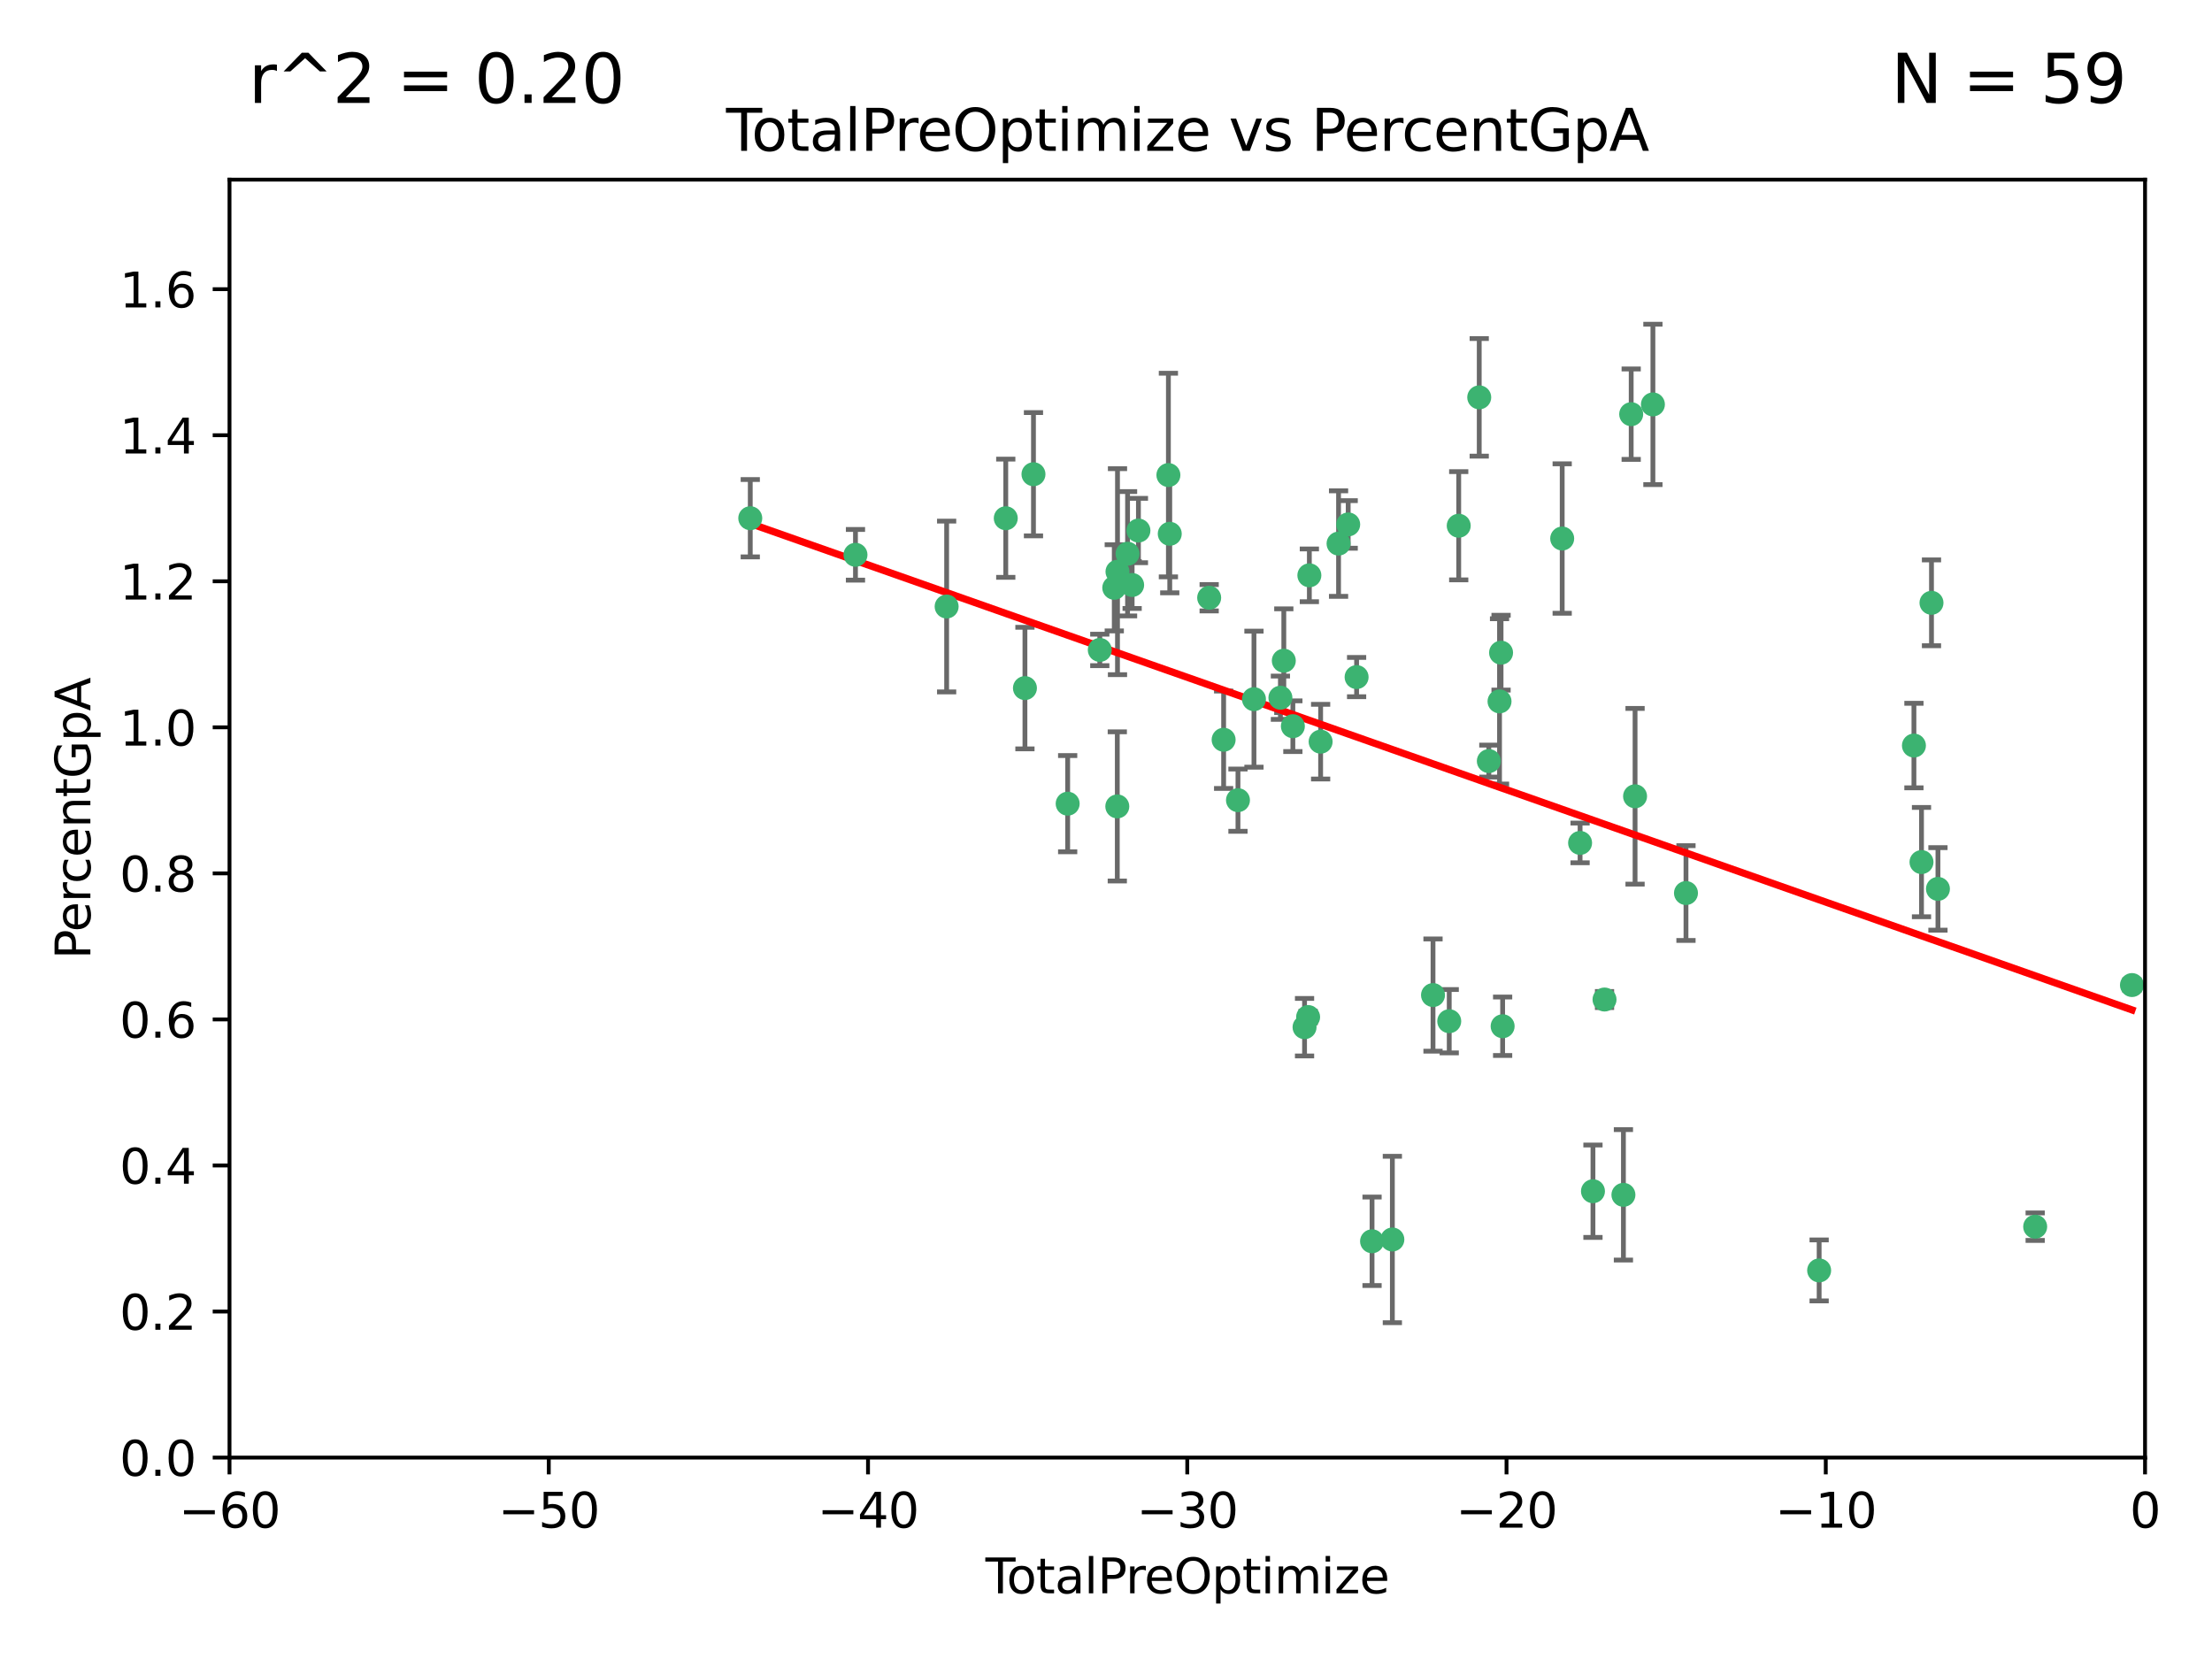 <?xml version="1.0" encoding="utf-8" standalone="no"?>
<!DOCTYPE svg PUBLIC "-//W3C//DTD SVG 1.1//EN"
  "http://www.w3.org/Graphics/SVG/1.1/DTD/svg11.dtd">
<svg xmlns:xlink="http://www.w3.org/1999/xlink" width="460.8pt" height="345.6pt" viewBox="0 0 460.8 345.6" xmlns="http://www.w3.org/2000/svg" version="1.1">
 <defs>
  <style type="text/css">*{stroke-linejoin: round; stroke-linecap: butt}</style>
 </defs>
 <g id="figure_1">
  <g id="patch_1">
   <path d="M 0 345.6 
L 460.8 345.6 
L 460.8 0 
L 0 0 
z
" style="fill: #ffffff"/>
  </g>
  <g id="axes_1">
   <g id="patch_2">
    <path d="M 47.81 303.64 
L 446.85 303.64 
L 446.85 37.422 
L 47.81 37.422 
z
" style="fill: #ffffff"/>
   </g>
   <g id="PathCollection_1">
    <defs>
     <path id="m9e0f032cf4" d="M 0 1.118 
C 0.297 1.118 0.581 1 0.791 0.791 
C 1 0.581 1.118 0.297 1.118 0 
C 1.118 -0.297 1 -0.581 0.791 -0.791 
C 0.581 -1 0.297 -1.118 0 -1.118 
C -0.297 -1.118 -0.581 -1 -0.791 -0.791 
C -1 -0.581 -1.118 -0.297 -1.118 0 
C -1.118 0.297 -1 0.581 -0.791 0.791 
C -0.581 1 -0.297 1.118 0 1.118 
z
" style="stroke: #3cb371"/>
    </defs>
    <g clip-path="url(#p457cca331c)">
     <use xlink:href="#m9e0f032cf4" x="156.294" y="107.951" style="fill: #3cb371; stroke: #3cb371"/>
     <use xlink:href="#m9e0f032cf4" x="178.212" y="115.575" style="fill: #3cb371; stroke: #3cb371"/>
     <use xlink:href="#m9e0f032cf4" x="197.202" y="126.349" style="fill: #3cb371; stroke: #3cb371"/>
     <use xlink:href="#m9e0f032cf4" x="209.52" y="107.957" style="fill: #3cb371; stroke: #3cb371"/>
     <use xlink:href="#m9e0f032cf4" x="213.513" y="143.342" style="fill: #3cb371; stroke: #3cb371"/>
     <use xlink:href="#m9e0f032cf4" x="215.291" y="98.789" style="fill: #3cb371; stroke: #3cb371"/>
     <use xlink:href="#m9e0f032cf4" x="222.415" y="167.422" style="fill: #3cb371; stroke: #3cb371"/>
     <use xlink:href="#m9e0f032cf4" x="229.106" y="135.393" style="fill: #3cb371; stroke: #3cb371"/>
     <use xlink:href="#m9e0f032cf4" x="232.122" y="122.451" style="fill: #3cb371; stroke: #3cb371"/>
     <use xlink:href="#m9e0f032cf4" x="232.754" y="167.989" style="fill: #3cb371; stroke: #3cb371"/>
     <use xlink:href="#m9e0f032cf4" x="232.794" y="119.09" style="fill: #3cb371; stroke: #3cb371"/>
     <use xlink:href="#m9e0f032cf4" x="234.891" y="115.354" style="fill: #3cb371; stroke: #3cb371"/>
     <use xlink:href="#m9e0f032cf4" x="235.845" y="121.866" style="fill: #3cb371; stroke: #3cb371"/>
     <use xlink:href="#m9e0f032cf4" x="237.156" y="110.522" style="fill: #3cb371; stroke: #3cb371"/>
     <use xlink:href="#m9e0f032cf4" x="243.399" y="98.963" style="fill: #3cb371; stroke: #3cb371"/>
     <use xlink:href="#m9e0f032cf4" x="243.682" y="111.2" style="fill: #3cb371; stroke: #3cb371"/>
     <use xlink:href="#m9e0f032cf4" x="251.892" y="124.52" style="fill: #3cb371; stroke: #3cb371"/>
     <use xlink:href="#m9e0f032cf4" x="254.904" y="154.103" style="fill: #3cb371; stroke: #3cb371"/>
     <use xlink:href="#m9e0f032cf4" x="257.892" y="166.69" style="fill: #3cb371; stroke: #3cb371"/>
     <use xlink:href="#m9e0f032cf4" x="261.223" y="145.65" style="fill: #3cb371; stroke: #3cb371"/>
     <use xlink:href="#m9e0f032cf4" x="266.733" y="145.347" style="fill: #3cb371; stroke: #3cb371"/>
     <use xlink:href="#m9e0f032cf4" x="267.441" y="137.636" style="fill: #3cb371; stroke: #3cb371"/>
     <use xlink:href="#m9e0f032cf4" x="269.328" y="151.28" style="fill: #3cb371; stroke: #3cb371"/>
     <use xlink:href="#m9e0f032cf4" x="271.762" y="213.983" style="fill: #3cb371; stroke: #3cb371"/>
     <use xlink:href="#m9e0f032cf4" x="272.504" y="211.868" style="fill: #3cb371; stroke: #3cb371"/>
     <use xlink:href="#m9e0f032cf4" x="272.764" y="119.85" style="fill: #3cb371; stroke: #3cb371"/>
     <use xlink:href="#m9e0f032cf4" x="275.111" y="154.504" style="fill: #3cb371; stroke: #3cb371"/>
     <use xlink:href="#m9e0f032cf4" x="278.846" y="113.24" style="fill: #3cb371; stroke: #3cb371"/>
     <use xlink:href="#m9e0f032cf4" x="280.853" y="109.247" style="fill: #3cb371; stroke: #3cb371"/>
     <use xlink:href="#m9e0f032cf4" x="282.605" y="141.05" style="fill: #3cb371; stroke: #3cb371"/>
     <use xlink:href="#m9e0f032cf4" x="285.823" y="258.58" style="fill: #3cb371; stroke: #3cb371"/>
     <use xlink:href="#m9e0f032cf4" x="290.054" y="258.208" style="fill: #3cb371; stroke: #3cb371"/>
     <use xlink:href="#m9e0f032cf4" x="298.522" y="207.289" style="fill: #3cb371; stroke: #3cb371"/>
     <use xlink:href="#m9e0f032cf4" x="301.902" y="212.736" style="fill: #3cb371; stroke: #3cb371"/>
     <use xlink:href="#m9e0f032cf4" x="303.879" y="109.521" style="fill: #3cb371; stroke: #3cb371"/>
     <use xlink:href="#m9e0f032cf4" x="308.151" y="82.775" style="fill: #3cb371; stroke: #3cb371"/>
     <use xlink:href="#m9e0f032cf4" x="310.151" y="158.548" style="fill: #3cb371; stroke: #3cb371"/>
     <use xlink:href="#m9e0f032cf4" x="312.379" y="146.112" style="fill: #3cb371; stroke: #3cb371"/>
     <use xlink:href="#m9e0f032cf4" x="312.699" y="135.965" style="fill: #3cb371; stroke: #3cb371"/>
     <use xlink:href="#m9e0f032cf4" x="313.025" y="213.785" style="fill: #3cb371; stroke: #3cb371"/>
     <use xlink:href="#m9e0f032cf4" x="325.433" y="112.186" style="fill: #3cb371; stroke: #3cb371"/>
     <use xlink:href="#m9e0f032cf4" x="329.161" y="175.595" style="fill: #3cb371; stroke: #3cb371"/>
     <use xlink:href="#m9e0f032cf4" x="331.843" y="248.154" style="fill: #3cb371; stroke: #3cb371"/>
     <use xlink:href="#m9e0f032cf4" x="334.252" y="208.219" style="fill: #3cb371; stroke: #3cb371"/>
     <use xlink:href="#m9e0f032cf4" x="338.189" y="248.906" style="fill: #3cb371; stroke: #3cb371"/>
     <use xlink:href="#m9e0f032cf4" x="339.806" y="86.28" style="fill: #3cb371; stroke: #3cb371"/>
     <use xlink:href="#m9e0f032cf4" x="340.614" y="165.878" style="fill: #3cb371; stroke: #3cb371"/>
     <use xlink:href="#m9e0f032cf4" x="344.331" y="84.247" style="fill: #3cb371; stroke: #3cb371"/>
     <use xlink:href="#m9e0f032cf4" x="351.22" y="186.039" style="fill: #3cb371; stroke: #3cb371"/>
     <use xlink:href="#m9e0f032cf4" x="378.961" y="264.651" style="fill: #3cb371; stroke: #3cb371"/>
     <use xlink:href="#m9e0f032cf4" x="398.706" y="155.313" style="fill: #3cb371; stroke: #3cb371"/>
     <use xlink:href="#m9e0f032cf4" x="400.283" y="179.587" style="fill: #3cb371; stroke: #3cb371"/>
     <use xlink:href="#m9e0f032cf4" x="402.364" y="125.576" style="fill: #3cb371; stroke: #3cb371"/>
     <use xlink:href="#m9e0f032cf4" x="403.71" y="185.174" style="fill: #3cb371; stroke: #3cb371"/>
     <use xlink:href="#m9e0f032cf4" x="423.965" y="255.54" style="fill: #3cb371; stroke: #3cb371"/>
     <use xlink:href="#m9e0f032cf4" x="444.125" y="205.206" style="fill: #3cb371; stroke: #3cb371"/>
    </g>
   </g>
   <g id="matplotlib.axis_1">
    <g id="xtick_1">
     <g id="line2d_1">
      <defs>
       <path id="m57bea8e6d6" d="M 0 0 
L 0 3.5 
" style="stroke: #000000; stroke-width: 0.8"/>
      </defs>
      <g>
       <use xlink:href="#m57bea8e6d6" x="47.81" y="303.64" style="stroke: #000000; stroke-width: 0.8"/>
      </g>
     </g>
     <g id="text_1">
      <!-- −60 -->
      <g transform="translate(37.258 318.238)scale(0.1 -0.1)">
       <defs>
        <path id="DejaVuSans-2212" d="M 678 2272 
L 4684 2272 
L 4684 1741 
L 678 1741 
L 678 2272 
z
" transform="scale(0.016)"/>
        <path id="DejaVuSans-36" d="M 2113 2584 
Q 1688 2584 1439 2293 
Q 1191 2003 1191 1497 
Q 1191 994 1439 701 
Q 1688 409 2113 409 
Q 2538 409 2786 701 
Q 3034 994 3034 1497 
Q 3034 2003 2786 2293 
Q 2538 2584 2113 2584 
z
M 3366 4563 
L 3366 3988 
Q 3128 4100 2886 4159 
Q 2644 4219 2406 4219 
Q 1781 4219 1451 3797 
Q 1122 3375 1075 2522 
Q 1259 2794 1537 2939 
Q 1816 3084 2150 3084 
Q 2853 3084 3261 2657 
Q 3669 2231 3669 1497 
Q 3669 778 3244 343 
Q 2819 -91 2113 -91 
Q 1303 -91 875 529 
Q 447 1150 447 2328 
Q 447 3434 972 4092 
Q 1497 4750 2381 4750 
Q 2619 4750 2861 4703 
Q 3103 4656 3366 4563 
z
" transform="scale(0.016)"/>
        <path id="DejaVuSans-30" d="M 2034 4250 
Q 1547 4250 1301 3770 
Q 1056 3291 1056 2328 
Q 1056 1369 1301 889 
Q 1547 409 2034 409 
Q 2525 409 2770 889 
Q 3016 1369 3016 2328 
Q 3016 3291 2770 3770 
Q 2525 4250 2034 4250 
z
M 2034 4750 
Q 2819 4750 3233 4129 
Q 3647 3509 3647 2328 
Q 3647 1150 3233 529 
Q 2819 -91 2034 -91 
Q 1250 -91 836 529 
Q 422 1150 422 2328 
Q 422 3509 836 4129 
Q 1250 4750 2034 4750 
z
" transform="scale(0.016)"/>
       </defs>
       <use xlink:href="#DejaVuSans-2212"/>
       <use xlink:href="#DejaVuSans-36" x="83.789"/>
       <use xlink:href="#DejaVuSans-30" x="147.412"/>
      </g>
     </g>
    </g>
    <g id="xtick_2">
     <g id="line2d_2">
      <g>
       <use xlink:href="#m57bea8e6d6" x="114.317" y="303.64" style="stroke: #000000; stroke-width: 0.8"/>
      </g>
     </g>
     <g id="text_2">
      <!-- −50 -->
      <g transform="translate(103.764 318.238)scale(0.1 -0.1)">
       <defs>
        <path id="DejaVuSans-35" d="M 691 4666 
L 3169 4666 
L 3169 4134 
L 1269 4134 
L 1269 2991 
Q 1406 3038 1543 3061 
Q 1681 3084 1819 3084 
Q 2600 3084 3056 2656 
Q 3513 2228 3513 1497 
Q 3513 744 3044 326 
Q 2575 -91 1722 -91 
Q 1428 -91 1123 -41 
Q 819 9 494 109 
L 494 744 
Q 775 591 1075 516 
Q 1375 441 1709 441 
Q 2250 441 2565 725 
Q 2881 1009 2881 1497 
Q 2881 1984 2565 2268 
Q 2250 2553 1709 2553 
Q 1456 2553 1204 2497 
Q 953 2441 691 2322 
L 691 4666 
z
" transform="scale(0.016)"/>
       </defs>
       <use xlink:href="#DejaVuSans-2212"/>
       <use xlink:href="#DejaVuSans-35" x="83.789"/>
       <use xlink:href="#DejaVuSans-30" x="147.412"/>
      </g>
     </g>
    </g>
    <g id="xtick_3">
     <g id="line2d_3">
      <g>
       <use xlink:href="#m57bea8e6d6" x="180.823" y="303.64" style="stroke: #000000; stroke-width: 0.8"/>
      </g>
     </g>
     <g id="text_3">
      <!-- −40 -->
      <g transform="translate(170.271 318.238)scale(0.1 -0.1)">
       <defs>
        <path id="DejaVuSans-34" d="M 2419 4116 
L 825 1625 
L 2419 1625 
L 2419 4116 
z
M 2253 4666 
L 3047 4666 
L 3047 1625 
L 3713 1625 
L 3713 1100 
L 3047 1100 
L 3047 0 
L 2419 0 
L 2419 1100 
L 313 1100 
L 313 1709 
L 2253 4666 
z
" transform="scale(0.016)"/>
       </defs>
       <use xlink:href="#DejaVuSans-2212"/>
       <use xlink:href="#DejaVuSans-34" x="83.789"/>
       <use xlink:href="#DejaVuSans-30" x="147.412"/>
      </g>
     </g>
    </g>
    <g id="xtick_4">
     <g id="line2d_4">
      <g>
       <use xlink:href="#m57bea8e6d6" x="247.33" y="303.64" style="stroke: #000000; stroke-width: 0.8"/>
      </g>
     </g>
     <g id="text_4">
      <!-- −30 -->
      <g transform="translate(236.778 318.238)scale(0.1 -0.1)">
       <defs>
        <path id="DejaVuSans-33" d="M 2597 2516 
Q 3050 2419 3304 2112 
Q 3559 1806 3559 1356 
Q 3559 666 3084 287 
Q 2609 -91 1734 -91 
Q 1441 -91 1130 -33 
Q 819 25 488 141 
L 488 750 
Q 750 597 1062 519 
Q 1375 441 1716 441 
Q 2309 441 2620 675 
Q 2931 909 2931 1356 
Q 2931 1769 2642 2001 
Q 2353 2234 1838 2234 
L 1294 2234 
L 1294 2753 
L 1863 2753 
Q 2328 2753 2575 2939 
Q 2822 3125 2822 3475 
Q 2822 3834 2567 4026 
Q 2313 4219 1838 4219 
Q 1578 4219 1281 4162 
Q 984 4106 628 3988 
L 628 4550 
Q 988 4650 1302 4700 
Q 1616 4750 1894 4750 
Q 2613 4750 3031 4423 
Q 3450 4097 3450 3541 
Q 3450 3153 3228 2886 
Q 3006 2619 2597 2516 
z
" transform="scale(0.016)"/>
       </defs>
       <use xlink:href="#DejaVuSans-2212"/>
       <use xlink:href="#DejaVuSans-33" x="83.789"/>
       <use xlink:href="#DejaVuSans-30" x="147.412"/>
      </g>
     </g>
    </g>
    <g id="xtick_5">
     <g id="line2d_5">
      <g>
       <use xlink:href="#m57bea8e6d6" x="313.837" y="303.64" style="stroke: #000000; stroke-width: 0.8"/>
      </g>
     </g>
     <g id="text_5">
      <!-- −20 -->
      <g transform="translate(303.284 318.238)scale(0.1 -0.1)">
       <defs>
        <path id="DejaVuSans-32" d="M 1228 531 
L 3431 531 
L 3431 0 
L 469 0 
L 469 531 
Q 828 903 1448 1529 
Q 2069 2156 2228 2338 
Q 2531 2678 2651 2914 
Q 2772 3150 2772 3378 
Q 2772 3750 2511 3984 
Q 2250 4219 1831 4219 
Q 1534 4219 1204 4116 
Q 875 4013 500 3803 
L 500 4441 
Q 881 4594 1212 4672 
Q 1544 4750 1819 4750 
Q 2544 4750 2975 4387 
Q 3406 4025 3406 3419 
Q 3406 3131 3298 2873 
Q 3191 2616 2906 2266 
Q 2828 2175 2409 1742 
Q 1991 1309 1228 531 
z
" transform="scale(0.016)"/>
       </defs>
       <use xlink:href="#DejaVuSans-2212"/>
       <use xlink:href="#DejaVuSans-32" x="83.789"/>
       <use xlink:href="#DejaVuSans-30" x="147.412"/>
      </g>
     </g>
    </g>
    <g id="xtick_6">
     <g id="line2d_6">
      <g>
       <use xlink:href="#m57bea8e6d6" x="380.343" y="303.64" style="stroke: #000000; stroke-width: 0.8"/>
      </g>
     </g>
     <g id="text_6">
      <!-- −10 -->
      <g transform="translate(369.791 318.238)scale(0.1 -0.1)">
       <defs>
        <path id="DejaVuSans-31" d="M 794 531 
L 1825 531 
L 1825 4091 
L 703 3866 
L 703 4441 
L 1819 4666 
L 2450 4666 
L 2450 531 
L 3481 531 
L 3481 0 
L 794 0 
L 794 531 
z
" transform="scale(0.016)"/>
       </defs>
       <use xlink:href="#DejaVuSans-2212"/>
       <use xlink:href="#DejaVuSans-31" x="83.789"/>
       <use xlink:href="#DejaVuSans-30" x="147.412"/>
      </g>
     </g>
    </g>
    <g id="xtick_7">
     <g id="line2d_7">
      <g>
       <use xlink:href="#m57bea8e6d6" x="446.85" y="303.64" style="stroke: #000000; stroke-width: 0.8"/>
      </g>
     </g>
     <g id="text_7">
      <!-- 0 -->
      <g transform="translate(443.669 318.238)scale(0.1 -0.1)">
       <use xlink:href="#DejaVuSans-30"/>
      </g>
     </g>
    </g>
    <g id="text_8">
     <!-- TotalPreOptimize -->
     <g transform="translate(205.287 331.917)scale(0.1 -0.1)">
      <defs>
       <path id="DejaVuSans-54" d="M -19 4666 
L 3928 4666 
L 3928 4134 
L 2272 4134 
L 2272 0 
L 1638 0 
L 1638 4134 
L -19 4134 
L -19 4666 
z
" transform="scale(0.016)"/>
       <path id="DejaVuSans-6f" d="M 1959 3097 
Q 1497 3097 1228 2736 
Q 959 2375 959 1747 
Q 959 1119 1226 758 
Q 1494 397 1959 397 
Q 2419 397 2687 759 
Q 2956 1122 2956 1747 
Q 2956 2369 2687 2733 
Q 2419 3097 1959 3097 
z
M 1959 3584 
Q 2709 3584 3137 3096 
Q 3566 2609 3566 1747 
Q 3566 888 3137 398 
Q 2709 -91 1959 -91 
Q 1206 -91 779 398 
Q 353 888 353 1747 
Q 353 2609 779 3096 
Q 1206 3584 1959 3584 
z
" transform="scale(0.016)"/>
       <path id="DejaVuSans-74" d="M 1172 4494 
L 1172 3500 
L 2356 3500 
L 2356 3053 
L 1172 3053 
L 1172 1153 
Q 1172 725 1289 603 
Q 1406 481 1766 481 
L 2356 481 
L 2356 0 
L 1766 0 
Q 1100 0 847 248 
Q 594 497 594 1153 
L 594 3053 
L 172 3053 
L 172 3500 
L 594 3500 
L 594 4494 
L 1172 4494 
z
" transform="scale(0.016)"/>
       <path id="DejaVuSans-61" d="M 2194 1759 
Q 1497 1759 1228 1600 
Q 959 1441 959 1056 
Q 959 750 1161 570 
Q 1363 391 1709 391 
Q 2188 391 2477 730 
Q 2766 1069 2766 1631 
L 2766 1759 
L 2194 1759 
z
M 3341 1997 
L 3341 0 
L 2766 0 
L 2766 531 
Q 2569 213 2275 61 
Q 1981 -91 1556 -91 
Q 1019 -91 701 211 
Q 384 513 384 1019 
Q 384 1609 779 1909 
Q 1175 2209 1959 2209 
L 2766 2209 
L 2766 2266 
Q 2766 2663 2505 2880 
Q 2244 3097 1772 3097 
Q 1472 3097 1187 3025 
Q 903 2953 641 2809 
L 641 3341 
Q 956 3463 1253 3523 
Q 1550 3584 1831 3584 
Q 2591 3584 2966 3190 
Q 3341 2797 3341 1997 
z
" transform="scale(0.016)"/>
       <path id="DejaVuSans-6c" d="M 603 4863 
L 1178 4863 
L 1178 0 
L 603 0 
L 603 4863 
z
" transform="scale(0.016)"/>
       <path id="DejaVuSans-50" d="M 1259 4147 
L 1259 2394 
L 2053 2394 
Q 2494 2394 2734 2622 
Q 2975 2850 2975 3272 
Q 2975 3691 2734 3919 
Q 2494 4147 2053 4147 
L 1259 4147 
z
M 628 4666 
L 2053 4666 
Q 2838 4666 3239 4311 
Q 3641 3956 3641 3272 
Q 3641 2581 3239 2228 
Q 2838 1875 2053 1875 
L 1259 1875 
L 1259 0 
L 628 0 
L 628 4666 
z
" transform="scale(0.016)"/>
       <path id="DejaVuSans-72" d="M 2631 2963 
Q 2534 3019 2420 3045 
Q 2306 3072 2169 3072 
Q 1681 3072 1420 2755 
Q 1159 2438 1159 1844 
L 1159 0 
L 581 0 
L 581 3500 
L 1159 3500 
L 1159 2956 
Q 1341 3275 1631 3429 
Q 1922 3584 2338 3584 
Q 2397 3584 2469 3576 
Q 2541 3569 2628 3553 
L 2631 2963 
z
" transform="scale(0.016)"/>
       <path id="DejaVuSans-65" d="M 3597 1894 
L 3597 1613 
L 953 1613 
Q 991 1019 1311 708 
Q 1631 397 2203 397 
Q 2534 397 2845 478 
Q 3156 559 3463 722 
L 3463 178 
Q 3153 47 2828 -22 
Q 2503 -91 2169 -91 
Q 1331 -91 842 396 
Q 353 884 353 1716 
Q 353 2575 817 3079 
Q 1281 3584 2069 3584 
Q 2775 3584 3186 3129 
Q 3597 2675 3597 1894 
z
M 3022 2063 
Q 3016 2534 2758 2815 
Q 2500 3097 2075 3097 
Q 1594 3097 1305 2825 
Q 1016 2553 972 2059 
L 3022 2063 
z
" transform="scale(0.016)"/>
       <path id="DejaVuSans-4f" d="M 2522 4238 
Q 1834 4238 1429 3725 
Q 1025 3213 1025 2328 
Q 1025 1447 1429 934 
Q 1834 422 2522 422 
Q 3209 422 3611 934 
Q 4013 1447 4013 2328 
Q 4013 3213 3611 3725 
Q 3209 4238 2522 4238 
z
M 2522 4750 
Q 3503 4750 4090 4092 
Q 4678 3434 4678 2328 
Q 4678 1225 4090 567 
Q 3503 -91 2522 -91 
Q 1538 -91 948 565 
Q 359 1222 359 2328 
Q 359 3434 948 4092 
Q 1538 4750 2522 4750 
z
" transform="scale(0.016)"/>
       <path id="DejaVuSans-70" d="M 1159 525 
L 1159 -1331 
L 581 -1331 
L 581 3500 
L 1159 3500 
L 1159 2969 
Q 1341 3281 1617 3432 
Q 1894 3584 2278 3584 
Q 2916 3584 3314 3078 
Q 3713 2572 3713 1747 
Q 3713 922 3314 415 
Q 2916 -91 2278 -91 
Q 1894 -91 1617 61 
Q 1341 213 1159 525 
z
M 3116 1747 
Q 3116 2381 2855 2742 
Q 2594 3103 2138 3103 
Q 1681 3103 1420 2742 
Q 1159 2381 1159 1747 
Q 1159 1113 1420 752 
Q 1681 391 2138 391 
Q 2594 391 2855 752 
Q 3116 1113 3116 1747 
z
" transform="scale(0.016)"/>
       <path id="DejaVuSans-69" d="M 603 3500 
L 1178 3500 
L 1178 0 
L 603 0 
L 603 3500 
z
M 603 4863 
L 1178 4863 
L 1178 4134 
L 603 4134 
L 603 4863 
z
" transform="scale(0.016)"/>
       <path id="DejaVuSans-6d" d="M 3328 2828 
Q 3544 3216 3844 3400 
Q 4144 3584 4550 3584 
Q 5097 3584 5394 3201 
Q 5691 2819 5691 2113 
L 5691 0 
L 5113 0 
L 5113 2094 
Q 5113 2597 4934 2840 
Q 4756 3084 4391 3084 
Q 3944 3084 3684 2787 
Q 3425 2491 3425 1978 
L 3425 0 
L 2847 0 
L 2847 2094 
Q 2847 2600 2669 2842 
Q 2491 3084 2119 3084 
Q 1678 3084 1418 2786 
Q 1159 2488 1159 1978 
L 1159 0 
L 581 0 
L 581 3500 
L 1159 3500 
L 1159 2956 
Q 1356 3278 1631 3431 
Q 1906 3584 2284 3584 
Q 2666 3584 2933 3390 
Q 3200 3197 3328 2828 
z
" transform="scale(0.016)"/>
       <path id="DejaVuSans-7a" d="M 353 3500 
L 3084 3500 
L 3084 2975 
L 922 459 
L 3084 459 
L 3084 0 
L 275 0 
L 275 525 
L 2438 3041 
L 353 3041 
L 353 3500 
z
" transform="scale(0.016)"/>
      </defs>
      <use xlink:href="#DejaVuSans-54"/>
      <use xlink:href="#DejaVuSans-6f" x="44.084"/>
      <use xlink:href="#DejaVuSans-74" x="105.266"/>
      <use xlink:href="#DejaVuSans-61" x="144.475"/>
      <use xlink:href="#DejaVuSans-6c" x="205.754"/>
      <use xlink:href="#DejaVuSans-50" x="233.537"/>
      <use xlink:href="#DejaVuSans-72" x="292.09"/>
      <use xlink:href="#DejaVuSans-65" x="330.953"/>
      <use xlink:href="#DejaVuSans-4f" x="392.477"/>
      <use xlink:href="#DejaVuSans-70" x="471.188"/>
      <use xlink:href="#DejaVuSans-74" x="534.664"/>
      <use xlink:href="#DejaVuSans-69" x="573.873"/>
      <use xlink:href="#DejaVuSans-6d" x="601.656"/>
      <use xlink:href="#DejaVuSans-69" x="699.068"/>
      <use xlink:href="#DejaVuSans-7a" x="726.852"/>
      <use xlink:href="#DejaVuSans-65" x="779.342"/>
     </g>
    </g>
   </g>
   <g id="matplotlib.axis_2">
    <g id="ytick_1">
     <g id="line2d_8">
      <defs>
       <path id="m1eb1a3c95f" d="M 0 0 
L -3.5 0 
" style="stroke: #000000; stroke-width: 0.8"/>
      </defs>
      <g>
       <use xlink:href="#m1eb1a3c95f" x="47.81" y="303.64" style="stroke: #000000; stroke-width: 0.8"/>
      </g>
     </g>
     <g id="text_9">
      <!-- 0.0 -->
      <g transform="translate(24.907 307.439)scale(0.1 -0.1)">
       <defs>
        <path id="DejaVuSans-2e" d="M 684 794 
L 1344 794 
L 1344 0 
L 684 0 
L 684 794 
z
" transform="scale(0.016)"/>
       </defs>
       <use xlink:href="#DejaVuSans-30"/>
       <use xlink:href="#DejaVuSans-2e" x="63.623"/>
       <use xlink:href="#DejaVuSans-30" x="95.41"/>
      </g>
     </g>
    </g>
    <g id="ytick_2">
     <g id="line2d_9">
      <g>
       <use xlink:href="#m1eb1a3c95f" x="47.81" y="273.215" style="stroke: #000000; stroke-width: 0.8"/>
      </g>
     </g>
     <g id="text_10">
      <!-- 0.2 -->
      <g transform="translate(24.907 277.014)scale(0.1 -0.1)">
       <use xlink:href="#DejaVuSans-30"/>
       <use xlink:href="#DejaVuSans-2e" x="63.623"/>
       <use xlink:href="#DejaVuSans-32" x="95.41"/>
      </g>
     </g>
    </g>
    <g id="ytick_3">
     <g id="line2d_10">
      <g>
       <use xlink:href="#m1eb1a3c95f" x="47.81" y="242.79" style="stroke: #000000; stroke-width: 0.8"/>
      </g>
     </g>
     <g id="text_11">
      <!-- 0.4 -->
      <g transform="translate(24.907 246.589)scale(0.1 -0.1)">
       <use xlink:href="#DejaVuSans-30"/>
       <use xlink:href="#DejaVuSans-2e" x="63.623"/>
       <use xlink:href="#DejaVuSans-34" x="95.41"/>
      </g>
     </g>
    </g>
    <g id="ytick_4">
     <g id="line2d_11">
      <g>
       <use xlink:href="#m1eb1a3c95f" x="47.81" y="212.365" style="stroke: #000000; stroke-width: 0.8"/>
      </g>
     </g>
     <g id="text_12">
      <!-- 0.6 -->
      <g transform="translate(24.907 216.164)scale(0.1 -0.1)">
       <use xlink:href="#DejaVuSans-30"/>
       <use xlink:href="#DejaVuSans-2e" x="63.623"/>
       <use xlink:href="#DejaVuSans-36" x="95.41"/>
      </g>
     </g>
    </g>
    <g id="ytick_5">
     <g id="line2d_12">
      <g>
       <use xlink:href="#m1eb1a3c95f" x="47.81" y="181.94" style="stroke: #000000; stroke-width: 0.8"/>
      </g>
     </g>
     <g id="text_13">
      <!-- 0.8 -->
      <g transform="translate(24.907 185.739)scale(0.1 -0.1)">
       <defs>
        <path id="DejaVuSans-38" d="M 2034 2216 
Q 1584 2216 1326 1975 
Q 1069 1734 1069 1313 
Q 1069 891 1326 650 
Q 1584 409 2034 409 
Q 2484 409 2743 651 
Q 3003 894 3003 1313 
Q 3003 1734 2745 1975 
Q 2488 2216 2034 2216 
z
M 1403 2484 
Q 997 2584 770 2862 
Q 544 3141 544 3541 
Q 544 4100 942 4425 
Q 1341 4750 2034 4750 
Q 2731 4750 3128 4425 
Q 3525 4100 3525 3541 
Q 3525 3141 3298 2862 
Q 3072 2584 2669 2484 
Q 3125 2378 3379 2068 
Q 3634 1759 3634 1313 
Q 3634 634 3220 271 
Q 2806 -91 2034 -91 
Q 1263 -91 848 271 
Q 434 634 434 1313 
Q 434 1759 690 2068 
Q 947 2378 1403 2484 
z
M 1172 3481 
Q 1172 3119 1398 2916 
Q 1625 2713 2034 2713 
Q 2441 2713 2670 2916 
Q 2900 3119 2900 3481 
Q 2900 3844 2670 4047 
Q 2441 4250 2034 4250 
Q 1625 4250 1398 4047 
Q 1172 3844 1172 3481 
z
" transform="scale(0.016)"/>
       </defs>
       <use xlink:href="#DejaVuSans-30"/>
       <use xlink:href="#DejaVuSans-2e" x="63.623"/>
       <use xlink:href="#DejaVuSans-38" x="95.41"/>
      </g>
     </g>
    </g>
    <g id="ytick_6">
     <g id="line2d_13">
      <g>
       <use xlink:href="#m1eb1a3c95f" x="47.81" y="151.515" style="stroke: #000000; stroke-width: 0.8"/>
      </g>
     </g>
     <g id="text_14">
      <!-- 1.0 -->
      <g transform="translate(24.907 155.315)scale(0.1 -0.1)">
       <use xlink:href="#DejaVuSans-31"/>
       <use xlink:href="#DejaVuSans-2e" x="63.623"/>
       <use xlink:href="#DejaVuSans-30" x="95.41"/>
      </g>
     </g>
    </g>
    <g id="ytick_7">
     <g id="line2d_14">
      <g>
       <use xlink:href="#m1eb1a3c95f" x="47.81" y="121.09" style="stroke: #000000; stroke-width: 0.8"/>
      </g>
     </g>
     <g id="text_15">
      <!-- 1.2 -->
      <g transform="translate(24.907 124.89)scale(0.1 -0.1)">
       <use xlink:href="#DejaVuSans-31"/>
       <use xlink:href="#DejaVuSans-2e" x="63.623"/>
       <use xlink:href="#DejaVuSans-32" x="95.41"/>
      </g>
     </g>
    </g>
    <g id="ytick_8">
     <g id="line2d_15">
      <g>
       <use xlink:href="#m1eb1a3c95f" x="47.81" y="90.665" style="stroke: #000000; stroke-width: 0.8"/>
      </g>
     </g>
     <g id="text_16">
      <!-- 1.4 -->
      <g transform="translate(24.907 94.465)scale(0.1 -0.1)">
       <use xlink:href="#DejaVuSans-31"/>
       <use xlink:href="#DejaVuSans-2e" x="63.623"/>
       <use xlink:href="#DejaVuSans-34" x="95.41"/>
      </g>
     </g>
    </g>
    <g id="ytick_9">
     <g id="line2d_16">
      <g>
       <use xlink:href="#m1eb1a3c95f" x="47.81" y="60.241" style="stroke: #000000; stroke-width: 0.8"/>
      </g>
     </g>
     <g id="text_17">
      <!-- 1.6 -->
      <g transform="translate(24.907 64.04)scale(0.1 -0.1)">
       <use xlink:href="#DejaVuSans-31"/>
       <use xlink:href="#DejaVuSans-2e" x="63.623"/>
       <use xlink:href="#DejaVuSans-36" x="95.41"/>
      </g>
     </g>
    </g>
    <g id="text_18">
     <!-- PercentGpA -->
     <g transform="translate(18.827 199.807)rotate(-90)scale(0.1 -0.1)">
      <defs>
       <path id="DejaVuSans-63" d="M 3122 3366 
L 3122 2828 
Q 2878 2963 2633 3030 
Q 2388 3097 2138 3097 
Q 1578 3097 1268 2742 
Q 959 2388 959 1747 
Q 959 1106 1268 751 
Q 1578 397 2138 397 
Q 2388 397 2633 464 
Q 2878 531 3122 666 
L 3122 134 
Q 2881 22 2623 -34 
Q 2366 -91 2075 -91 
Q 1284 -91 818 406 
Q 353 903 353 1747 
Q 353 2603 823 3093 
Q 1294 3584 2113 3584 
Q 2378 3584 2631 3529 
Q 2884 3475 3122 3366 
z
" transform="scale(0.016)"/>
       <path id="DejaVuSans-6e" d="M 3513 2113 
L 3513 0 
L 2938 0 
L 2938 2094 
Q 2938 2591 2744 2837 
Q 2550 3084 2163 3084 
Q 1697 3084 1428 2787 
Q 1159 2491 1159 1978 
L 1159 0 
L 581 0 
L 581 3500 
L 1159 3500 
L 1159 2956 
Q 1366 3272 1645 3428 
Q 1925 3584 2291 3584 
Q 2894 3584 3203 3211 
Q 3513 2838 3513 2113 
z
" transform="scale(0.016)"/>
       <path id="DejaVuSans-47" d="M 3809 666 
L 3809 1919 
L 2778 1919 
L 2778 2438 
L 4434 2438 
L 4434 434 
Q 4069 175 3628 42 
Q 3188 -91 2688 -91 
Q 1594 -91 976 548 
Q 359 1188 359 2328 
Q 359 3472 976 4111 
Q 1594 4750 2688 4750 
Q 3144 4750 3555 4637 
Q 3966 4525 4313 4306 
L 4313 3634 
Q 3963 3931 3569 4081 
Q 3175 4231 2741 4231 
Q 1884 4231 1454 3753 
Q 1025 3275 1025 2328 
Q 1025 1384 1454 906 
Q 1884 428 2741 428 
Q 3075 428 3337 486 
Q 3600 544 3809 666 
z
" transform="scale(0.016)"/>
       <path id="DejaVuSans-41" d="M 2188 4044 
L 1331 1722 
L 3047 1722 
L 2188 4044 
z
M 1831 4666 
L 2547 4666 
L 4325 0 
L 3669 0 
L 3244 1197 
L 1141 1197 
L 716 0 
L 50 0 
L 1831 4666 
z
" transform="scale(0.016)"/>
      </defs>
      <use xlink:href="#DejaVuSans-50"/>
      <use xlink:href="#DejaVuSans-65" x="56.678"/>
      <use xlink:href="#DejaVuSans-72" x="118.201"/>
      <use xlink:href="#DejaVuSans-63" x="157.064"/>
      <use xlink:href="#DejaVuSans-65" x="212.045"/>
      <use xlink:href="#DejaVuSans-6e" x="273.568"/>
      <use xlink:href="#DejaVuSans-74" x="336.947"/>
      <use xlink:href="#DejaVuSans-47" x="376.156"/>
      <use xlink:href="#DejaVuSans-70" x="453.646"/>
      <use xlink:href="#DejaVuSans-41" x="517.123"/>
     </g>
    </g>
   </g>
   <g id="LineCollection_1">
    <path d="M 156.294 116.01 
L 156.294 99.892 
" clip-path="url(#p457cca331c)" style="fill: none; stroke: #696969"/>
    <path d="M 178.212 120.851 
L 178.212 110.299 
" clip-path="url(#p457cca331c)" style="fill: none; stroke: #696969"/>
    <path d="M 197.202 144.138 
L 197.202 108.561 
" clip-path="url(#p457cca331c)" style="fill: none; stroke: #696969"/>
    <path d="M 209.52 120.272 
L 209.52 95.642 
" clip-path="url(#p457cca331c)" style="fill: none; stroke: #696969"/>
    <path d="M 213.513 156.005 
L 213.513 130.68 
" clip-path="url(#p457cca331c)" style="fill: none; stroke: #696969"/>
    <path d="M 215.291 111.63 
L 215.291 85.948 
" clip-path="url(#p457cca331c)" style="fill: none; stroke: #696969"/>
    <path d="M 222.415 177.447 
L 222.415 157.397 
" clip-path="url(#p457cca331c)" style="fill: none; stroke: #696969"/>
    <path d="M 229.106 138.67 
L 229.106 132.116 
" clip-path="url(#p457cca331c)" style="fill: none; stroke: #696969"/>
    <path d="M 232.122 131.432 
L 232.122 113.47 
" clip-path="url(#p457cca331c)" style="fill: none; stroke: #696969"/>
    <path d="M 232.754 183.526 
L 232.754 152.453 
" clip-path="url(#p457cca331c)" style="fill: none; stroke: #696969"/>
    <path d="M 232.794 140.547 
L 232.794 97.632 
" clip-path="url(#p457cca331c)" style="fill: none; stroke: #696969"/>
    <path d="M 234.891 128.306 
L 234.891 102.403 
" clip-path="url(#p457cca331c)" style="fill: none; stroke: #696969"/>
    <path d="M 235.845 126.758 
L 235.845 116.975 
" clip-path="url(#p457cca331c)" style="fill: none; stroke: #696969"/>
    <path d="M 237.156 117.225 
L 237.156 103.819 
" clip-path="url(#p457cca331c)" style="fill: none; stroke: #696969"/>
    <path d="M 243.399 120.172 
L 243.399 77.754 
" clip-path="url(#p457cca331c)" style="fill: none; stroke: #696969"/>
    <path d="M 243.682 123.495 
L 243.682 98.905 
" clip-path="url(#p457cca331c)" style="fill: none; stroke: #696969"/>
    <path d="M 251.892 127.266 
L 251.892 121.774 
" clip-path="url(#p457cca331c)" style="fill: none; stroke: #696969"/>
    <path d="M 254.904 164.251 
L 254.904 143.955 
" clip-path="url(#p457cca331c)" style="fill: none; stroke: #696969"/>
    <path d="M 257.892 173.173 
L 257.892 160.208 
" clip-path="url(#p457cca331c)" style="fill: none; stroke: #696969"/>
    <path d="M 261.223 159.818 
L 261.223 131.481 
" clip-path="url(#p457cca331c)" style="fill: none; stroke: #696969"/>
    <path d="M 266.733 149.857 
L 266.733 140.838 
" clip-path="url(#p457cca331c)" style="fill: none; stroke: #696969"/>
    <path d="M 267.441 148.442 
L 267.441 126.83 
" clip-path="url(#p457cca331c)" style="fill: none; stroke: #696969"/>
    <path d="M 269.328 156.561 
L 269.328 145.999 
" clip-path="url(#p457cca331c)" style="fill: none; stroke: #696969"/>
    <path d="M 271.762 219.972 
L 271.762 207.993 
" clip-path="url(#p457cca331c)" style="fill: none; stroke: #696969"/>
    <path d="M 272.504 213.076 
L 272.504 210.66 
" clip-path="url(#p457cca331c)" style="fill: none; stroke: #696969"/>
    <path d="M 272.764 125.343 
L 272.764 114.358 
" clip-path="url(#p457cca331c)" style="fill: none; stroke: #696969"/>
    <path d="M 275.111 162.279 
L 275.111 146.729 
" clip-path="url(#p457cca331c)" style="fill: none; stroke: #696969"/>
    <path d="M 278.846 124.231 
L 278.846 102.249 
" clip-path="url(#p457cca331c)" style="fill: none; stroke: #696969"/>
    <path d="M 280.853 114.203 
L 280.853 104.291 
" clip-path="url(#p457cca331c)" style="fill: none; stroke: #696969"/>
    <path d="M 282.605 145.143 
L 282.605 136.956 
" clip-path="url(#p457cca331c)" style="fill: none; stroke: #696969"/>
    <path d="M 285.823 267.796 
L 285.823 249.365 
" clip-path="url(#p457cca331c)" style="fill: none; stroke: #696969"/>
    <path d="M 290.054 275.54 
L 290.054 240.875 
" clip-path="url(#p457cca331c)" style="fill: none; stroke: #696969"/>
    <path d="M 298.522 218.978 
L 298.522 195.601 
" clip-path="url(#p457cca331c)" style="fill: none; stroke: #696969"/>
    <path d="M 301.902 219.334 
L 301.902 206.138 
" clip-path="url(#p457cca331c)" style="fill: none; stroke: #696969"/>
    <path d="M 303.879 120.797 
L 303.879 98.245 
" clip-path="url(#p457cca331c)" style="fill: none; stroke: #696969"/>
    <path d="M 308.151 95.021 
L 308.151 70.528 
" clip-path="url(#p457cca331c)" style="fill: none; stroke: #696969"/>
    <path d="M 310.151 161.872 
L 310.151 155.223 
" clip-path="url(#p457cca331c)" style="fill: none; stroke: #696969"/>
    <path d="M 312.379 163.332 
L 312.379 128.893 
" clip-path="url(#p457cca331c)" style="fill: none; stroke: #696969"/>
    <path d="M 312.699 143.756 
L 312.699 128.173 
" clip-path="url(#p457cca331c)" style="fill: none; stroke: #696969"/>
    <path d="M 313.025 219.874 
L 313.025 207.696 
" clip-path="url(#p457cca331c)" style="fill: none; stroke: #696969"/>
    <path d="M 325.433 127.75 
L 325.433 96.622 
" clip-path="url(#p457cca331c)" style="fill: none; stroke: #696969"/>
    <path d="M 329.161 179.732 
L 329.161 171.458 
" clip-path="url(#p457cca331c)" style="fill: none; stroke: #696969"/>
    <path d="M 331.843 257.779 
L 331.843 238.529 
" clip-path="url(#p457cca331c)" style="fill: none; stroke: #696969"/>
    <path d="M 334.252 209.893 
L 334.252 206.545 
" clip-path="url(#p457cca331c)" style="fill: none; stroke: #696969"/>
    <path d="M 338.189 262.487 
L 338.189 235.325 
" clip-path="url(#p457cca331c)" style="fill: none; stroke: #696969"/>
    <path d="M 339.806 95.699 
L 339.806 76.861 
" clip-path="url(#p457cca331c)" style="fill: none; stroke: #696969"/>
    <path d="M 340.614 184.176 
L 340.614 147.58 
" clip-path="url(#p457cca331c)" style="fill: none; stroke: #696969"/>
    <path d="M 344.331 100.95 
L 344.331 67.543 
" clip-path="url(#p457cca331c)" style="fill: none; stroke: #696969"/>
    <path d="M 351.22 195.914 
L 351.22 176.163 
" clip-path="url(#p457cca331c)" style="fill: none; stroke: #696969"/>
    <path d="M 378.961 270.999 
L 378.961 258.303 
" clip-path="url(#p457cca331c)" style="fill: none; stroke: #696969"/>
    <path d="M 398.706 164.117 
L 398.706 146.509 
" clip-path="url(#p457cca331c)" style="fill: none; stroke: #696969"/>
    <path d="M 400.283 190.971 
L 400.283 168.203 
" clip-path="url(#p457cca331c)" style="fill: none; stroke: #696969"/>
    <path d="M 402.364 134.516 
L 402.364 116.637 
" clip-path="url(#p457cca331c)" style="fill: none; stroke: #696969"/>
    <path d="M 403.71 193.77 
L 403.71 176.578 
" clip-path="url(#p457cca331c)" style="fill: none; stroke: #696969"/>
    <path d="M 423.965 258.404 
L 423.965 252.675 
" clip-path="url(#p457cca331c)" style="fill: none; stroke: #696969"/>
    <path d="M 444.125 206.295 
L 444.125 204.118 
" clip-path="url(#p457cca331c)" style="fill: none; stroke: #696969"/>
   </g>
   <g id="line2d_17">
    <defs>
     <path id="ma12a0c39df" d="M 2 0 
L -2 -0 
" style="stroke: #696969"/>
    </defs>
    <g clip-path="url(#p457cca331c)">
     <use xlink:href="#ma12a0c39df" x="156.294" y="116.01" style="fill: #696969; stroke: #696969"/>
     <use xlink:href="#ma12a0c39df" x="178.212" y="120.851" style="fill: #696969; stroke: #696969"/>
     <use xlink:href="#ma12a0c39df" x="197.202" y="144.138" style="fill: #696969; stroke: #696969"/>
     <use xlink:href="#ma12a0c39df" x="209.52" y="120.272" style="fill: #696969; stroke: #696969"/>
     <use xlink:href="#ma12a0c39df" x="213.513" y="156.005" style="fill: #696969; stroke: #696969"/>
     <use xlink:href="#ma12a0c39df" x="215.291" y="111.63" style="fill: #696969; stroke: #696969"/>
     <use xlink:href="#ma12a0c39df" x="222.415" y="177.447" style="fill: #696969; stroke: #696969"/>
     <use xlink:href="#ma12a0c39df" x="229.106" y="138.67" style="fill: #696969; stroke: #696969"/>
     <use xlink:href="#ma12a0c39df" x="232.122" y="131.432" style="fill: #696969; stroke: #696969"/>
     <use xlink:href="#ma12a0c39df" x="232.754" y="183.526" style="fill: #696969; stroke: #696969"/>
     <use xlink:href="#ma12a0c39df" x="232.794" y="140.547" style="fill: #696969; stroke: #696969"/>
     <use xlink:href="#ma12a0c39df" x="234.891" y="128.306" style="fill: #696969; stroke: #696969"/>
     <use xlink:href="#ma12a0c39df" x="235.845" y="126.758" style="fill: #696969; stroke: #696969"/>
     <use xlink:href="#ma12a0c39df" x="237.156" y="117.225" style="fill: #696969; stroke: #696969"/>
     <use xlink:href="#ma12a0c39df" x="243.399" y="120.172" style="fill: #696969; stroke: #696969"/>
     <use xlink:href="#ma12a0c39df" x="243.682" y="123.495" style="fill: #696969; stroke: #696969"/>
     <use xlink:href="#ma12a0c39df" x="251.892" y="127.266" style="fill: #696969; stroke: #696969"/>
     <use xlink:href="#ma12a0c39df" x="254.904" y="164.251" style="fill: #696969; stroke: #696969"/>
     <use xlink:href="#ma12a0c39df" x="257.892" y="173.173" style="fill: #696969; stroke: #696969"/>
     <use xlink:href="#ma12a0c39df" x="261.223" y="159.818" style="fill: #696969; stroke: #696969"/>
     <use xlink:href="#ma12a0c39df" x="266.733" y="149.857" style="fill: #696969; stroke: #696969"/>
     <use xlink:href="#ma12a0c39df" x="267.441" y="148.442" style="fill: #696969; stroke: #696969"/>
     <use xlink:href="#ma12a0c39df" x="269.328" y="156.561" style="fill: #696969; stroke: #696969"/>
     <use xlink:href="#ma12a0c39df" x="271.762" y="219.972" style="fill: #696969; stroke: #696969"/>
     <use xlink:href="#ma12a0c39df" x="272.504" y="213.076" style="fill: #696969; stroke: #696969"/>
     <use xlink:href="#ma12a0c39df" x="272.764" y="125.343" style="fill: #696969; stroke: #696969"/>
     <use xlink:href="#ma12a0c39df" x="275.111" y="162.279" style="fill: #696969; stroke: #696969"/>
     <use xlink:href="#ma12a0c39df" x="278.846" y="124.231" style="fill: #696969; stroke: #696969"/>
     <use xlink:href="#ma12a0c39df" x="280.853" y="114.203" style="fill: #696969; stroke: #696969"/>
     <use xlink:href="#ma12a0c39df" x="282.605" y="145.143" style="fill: #696969; stroke: #696969"/>
     <use xlink:href="#ma12a0c39df" x="285.823" y="267.796" style="fill: #696969; stroke: #696969"/>
     <use xlink:href="#ma12a0c39df" x="290.054" y="275.54" style="fill: #696969; stroke: #696969"/>
     <use xlink:href="#ma12a0c39df" x="298.522" y="218.978" style="fill: #696969; stroke: #696969"/>
     <use xlink:href="#ma12a0c39df" x="301.902" y="219.334" style="fill: #696969; stroke: #696969"/>
     <use xlink:href="#ma12a0c39df" x="303.879" y="120.797" style="fill: #696969; stroke: #696969"/>
     <use xlink:href="#ma12a0c39df" x="308.151" y="95.021" style="fill: #696969; stroke: #696969"/>
     <use xlink:href="#ma12a0c39df" x="310.151" y="161.872" style="fill: #696969; stroke: #696969"/>
     <use xlink:href="#ma12a0c39df" x="312.379" y="163.332" style="fill: #696969; stroke: #696969"/>
     <use xlink:href="#ma12a0c39df" x="312.699" y="143.756" style="fill: #696969; stroke: #696969"/>
     <use xlink:href="#ma12a0c39df" x="313.025" y="219.874" style="fill: #696969; stroke: #696969"/>
     <use xlink:href="#ma12a0c39df" x="325.433" y="127.75" style="fill: #696969; stroke: #696969"/>
     <use xlink:href="#ma12a0c39df" x="329.161" y="179.732" style="fill: #696969; stroke: #696969"/>
     <use xlink:href="#ma12a0c39df" x="331.843" y="257.779" style="fill: #696969; stroke: #696969"/>
     <use xlink:href="#ma12a0c39df" x="334.252" y="209.893" style="fill: #696969; stroke: #696969"/>
     <use xlink:href="#ma12a0c39df" x="338.189" y="262.487" style="fill: #696969; stroke: #696969"/>
     <use xlink:href="#ma12a0c39df" x="339.806" y="95.699" style="fill: #696969; stroke: #696969"/>
     <use xlink:href="#ma12a0c39df" x="340.614" y="184.176" style="fill: #696969; stroke: #696969"/>
     <use xlink:href="#ma12a0c39df" x="344.331" y="100.95" style="fill: #696969; stroke: #696969"/>
     <use xlink:href="#ma12a0c39df" x="351.22" y="195.914" style="fill: #696969; stroke: #696969"/>
     <use xlink:href="#ma12a0c39df" x="378.961" y="270.999" style="fill: #696969; stroke: #696969"/>
     <use xlink:href="#ma12a0c39df" x="398.706" y="164.117" style="fill: #696969; stroke: #696969"/>
     <use xlink:href="#ma12a0c39df" x="400.283" y="190.971" style="fill: #696969; stroke: #696969"/>
     <use xlink:href="#ma12a0c39df" x="402.364" y="134.516" style="fill: #696969; stroke: #696969"/>
     <use xlink:href="#ma12a0c39df" x="403.71" y="193.77" style="fill: #696969; stroke: #696969"/>
     <use xlink:href="#ma12a0c39df" x="423.965" y="258.404" style="fill: #696969; stroke: #696969"/>
     <use xlink:href="#ma12a0c39df" x="444.125" y="206.295" style="fill: #696969; stroke: #696969"/>
    </g>
   </g>
   <g id="line2d_18">
    <g clip-path="url(#p457cca331c)">
     <use xlink:href="#ma12a0c39df" x="156.294" y="99.892" style="fill: #696969; stroke: #696969"/>
     <use xlink:href="#ma12a0c39df" x="178.212" y="110.299" style="fill: #696969; stroke: #696969"/>
     <use xlink:href="#ma12a0c39df" x="197.202" y="108.561" style="fill: #696969; stroke: #696969"/>
     <use xlink:href="#ma12a0c39df" x="209.52" y="95.642" style="fill: #696969; stroke: #696969"/>
     <use xlink:href="#ma12a0c39df" x="213.513" y="130.68" style="fill: #696969; stroke: #696969"/>
     <use xlink:href="#ma12a0c39df" x="215.291" y="85.948" style="fill: #696969; stroke: #696969"/>
     <use xlink:href="#ma12a0c39df" x="222.415" y="157.397" style="fill: #696969; stroke: #696969"/>
     <use xlink:href="#ma12a0c39df" x="229.106" y="132.116" style="fill: #696969; stroke: #696969"/>
     <use xlink:href="#ma12a0c39df" x="232.122" y="113.47" style="fill: #696969; stroke: #696969"/>
     <use xlink:href="#ma12a0c39df" x="232.754" y="152.453" style="fill: #696969; stroke: #696969"/>
     <use xlink:href="#ma12a0c39df" x="232.794" y="97.632" style="fill: #696969; stroke: #696969"/>
     <use xlink:href="#ma12a0c39df" x="234.891" y="102.403" style="fill: #696969; stroke: #696969"/>
     <use xlink:href="#ma12a0c39df" x="235.845" y="116.975" style="fill: #696969; stroke: #696969"/>
     <use xlink:href="#ma12a0c39df" x="237.156" y="103.819" style="fill: #696969; stroke: #696969"/>
     <use xlink:href="#ma12a0c39df" x="243.399" y="77.754" style="fill: #696969; stroke: #696969"/>
     <use xlink:href="#ma12a0c39df" x="243.682" y="98.905" style="fill: #696969; stroke: #696969"/>
     <use xlink:href="#ma12a0c39df" x="251.892" y="121.774" style="fill: #696969; stroke: #696969"/>
     <use xlink:href="#ma12a0c39df" x="254.904" y="143.955" style="fill: #696969; stroke: #696969"/>
     <use xlink:href="#ma12a0c39df" x="257.892" y="160.208" style="fill: #696969; stroke: #696969"/>
     <use xlink:href="#ma12a0c39df" x="261.223" y="131.481" style="fill: #696969; stroke: #696969"/>
     <use xlink:href="#ma12a0c39df" x="266.733" y="140.838" style="fill: #696969; stroke: #696969"/>
     <use xlink:href="#ma12a0c39df" x="267.441" y="126.83" style="fill: #696969; stroke: #696969"/>
     <use xlink:href="#ma12a0c39df" x="269.328" y="145.999" style="fill: #696969; stroke: #696969"/>
     <use xlink:href="#ma12a0c39df" x="271.762" y="207.993" style="fill: #696969; stroke: #696969"/>
     <use xlink:href="#ma12a0c39df" x="272.504" y="210.66" style="fill: #696969; stroke: #696969"/>
     <use xlink:href="#ma12a0c39df" x="272.764" y="114.358" style="fill: #696969; stroke: #696969"/>
     <use xlink:href="#ma12a0c39df" x="275.111" y="146.729" style="fill: #696969; stroke: #696969"/>
     <use xlink:href="#ma12a0c39df" x="278.846" y="102.249" style="fill: #696969; stroke: #696969"/>
     <use xlink:href="#ma12a0c39df" x="280.853" y="104.291" style="fill: #696969; stroke: #696969"/>
     <use xlink:href="#ma12a0c39df" x="282.605" y="136.956" style="fill: #696969; stroke: #696969"/>
     <use xlink:href="#ma12a0c39df" x="285.823" y="249.365" style="fill: #696969; stroke: #696969"/>
     <use xlink:href="#ma12a0c39df" x="290.054" y="240.875" style="fill: #696969; stroke: #696969"/>
     <use xlink:href="#ma12a0c39df" x="298.522" y="195.601" style="fill: #696969; stroke: #696969"/>
     <use xlink:href="#ma12a0c39df" x="301.902" y="206.138" style="fill: #696969; stroke: #696969"/>
     <use xlink:href="#ma12a0c39df" x="303.879" y="98.245" style="fill: #696969; stroke: #696969"/>
     <use xlink:href="#ma12a0c39df" x="308.151" y="70.528" style="fill: #696969; stroke: #696969"/>
     <use xlink:href="#ma12a0c39df" x="310.151" y="155.223" style="fill: #696969; stroke: #696969"/>
     <use xlink:href="#ma12a0c39df" x="312.379" y="128.893" style="fill: #696969; stroke: #696969"/>
     <use xlink:href="#ma12a0c39df" x="312.699" y="128.173" style="fill: #696969; stroke: #696969"/>
     <use xlink:href="#ma12a0c39df" x="313.025" y="207.696" style="fill: #696969; stroke: #696969"/>
     <use xlink:href="#ma12a0c39df" x="325.433" y="96.622" style="fill: #696969; stroke: #696969"/>
     <use xlink:href="#ma12a0c39df" x="329.161" y="171.458" style="fill: #696969; stroke: #696969"/>
     <use xlink:href="#ma12a0c39df" x="331.843" y="238.529" style="fill: #696969; stroke: #696969"/>
     <use xlink:href="#ma12a0c39df" x="334.252" y="206.545" style="fill: #696969; stroke: #696969"/>
     <use xlink:href="#ma12a0c39df" x="338.189" y="235.325" style="fill: #696969; stroke: #696969"/>
     <use xlink:href="#ma12a0c39df" x="339.806" y="76.861" style="fill: #696969; stroke: #696969"/>
     <use xlink:href="#ma12a0c39df" x="340.614" y="147.58" style="fill: #696969; stroke: #696969"/>
     <use xlink:href="#ma12a0c39df" x="344.331" y="67.543" style="fill: #696969; stroke: #696969"/>
     <use xlink:href="#ma12a0c39df" x="351.22" y="176.163" style="fill: #696969; stroke: #696969"/>
     <use xlink:href="#ma12a0c39df" x="378.961" y="258.303" style="fill: #696969; stroke: #696969"/>
     <use xlink:href="#ma12a0c39df" x="398.706" y="146.509" style="fill: #696969; stroke: #696969"/>
     <use xlink:href="#ma12a0c39df" x="400.283" y="168.203" style="fill: #696969; stroke: #696969"/>
     <use xlink:href="#ma12a0c39df" x="402.364" y="116.637" style="fill: #696969; stroke: #696969"/>
     <use xlink:href="#ma12a0c39df" x="403.71" y="176.578" style="fill: #696969; stroke: #696969"/>
     <use xlink:href="#ma12a0c39df" x="423.965" y="252.675" style="fill: #696969; stroke: #696969"/>
     <use xlink:href="#ma12a0c39df" x="444.125" y="204.118" style="fill: #696969; stroke: #696969"/>
    </g>
   </g>
   <g id="line2d_19">
    <path d="M 156.294 109.052 
L 178.212 116.767 
L 197.202 123.453 
L 209.52 127.789 
L 213.513 129.195 
L 215.291 129.821 
L 222.415 132.328 
L 229.106 134.684 
L 232.122 135.746 
L 232.754 135.968 
L 232.794 135.982 
L 234.891 136.721 
L 235.845 137.056 
L 237.156 137.518 
L 243.399 139.716 
L 243.682 139.815 
L 251.892 142.705 
L 254.904 143.766 
L 257.892 144.818 
L 261.223 145.99 
L 266.733 147.93 
L 267.441 148.179 
L 269.328 148.844 
L 271.762 149.7 
L 272.504 149.962 
L 272.764 150.053 
L 275.111 150.879 
L 278.846 152.194 
L 280.853 152.901 
L 282.605 153.518 
L 285.823 154.651 
L 290.054 156.14 
L 298.522 159.121 
L 301.902 160.311 
L 303.879 161.007 
L 308.151 162.511 
L 310.151 163.215 
L 312.379 163.999 
L 312.699 164.112 
L 313.025 164.226 
L 325.433 168.594 
L 329.161 169.907 
L 331.843 170.851 
L 334.252 171.699 
L 338.189 173.085 
L 339.806 173.654 
L 340.614 173.939 
L 344.331 175.247 
L 351.22 177.673 
L 378.961 187.438 
L 398.706 194.389 
L 400.283 194.944 
L 402.364 195.677 
L 403.71 196.151 
L 423.965 203.281 
L 444.125 210.378 
" clip-path="url(#p457cca331c)" style="fill: none; stroke: #ff0000; stroke-width: 1.5; stroke-linecap: square"/>
   </g>
   <g id="line2d_20">
    <defs>
     <path id="m8fbe789201" d="M 0 2 
C 0.53 2 1.039 1.789 1.414 1.414 
C 1.789 1.039 2 0.53 2 0 
C 2 -0.53 1.789 -1.039 1.414 -1.414 
C 1.039 -1.789 0.53 -2 0 -2 
C -0.53 -2 -1.039 -1.789 -1.414 -1.414 
C -1.789 -1.039 -2 -0.53 -2 0 
C -2 0.53 -1.789 1.039 -1.414 1.414 
C -1.039 1.789 -0.53 2 0 2 
z
" style="stroke: #3cb371"/>
    </defs>
    <g clip-path="url(#p457cca331c)">
     <use xlink:href="#m8fbe789201" x="156.294" y="107.951" style="fill: #3cb371; stroke: #3cb371"/>
     <use xlink:href="#m8fbe789201" x="178.212" y="115.575" style="fill: #3cb371; stroke: #3cb371"/>
     <use xlink:href="#m8fbe789201" x="197.202" y="126.349" style="fill: #3cb371; stroke: #3cb371"/>
     <use xlink:href="#m8fbe789201" x="209.52" y="107.957" style="fill: #3cb371; stroke: #3cb371"/>
     <use xlink:href="#m8fbe789201" x="213.513" y="143.342" style="fill: #3cb371; stroke: #3cb371"/>
     <use xlink:href="#m8fbe789201" x="215.291" y="98.789" style="fill: #3cb371; stroke: #3cb371"/>
     <use xlink:href="#m8fbe789201" x="222.415" y="167.422" style="fill: #3cb371; stroke: #3cb371"/>
     <use xlink:href="#m8fbe789201" x="229.106" y="135.393" style="fill: #3cb371; stroke: #3cb371"/>
     <use xlink:href="#m8fbe789201" x="232.122" y="122.451" style="fill: #3cb371; stroke: #3cb371"/>
     <use xlink:href="#m8fbe789201" x="232.754" y="167.989" style="fill: #3cb371; stroke: #3cb371"/>
     <use xlink:href="#m8fbe789201" x="232.794" y="119.09" style="fill: #3cb371; stroke: #3cb371"/>
     <use xlink:href="#m8fbe789201" x="234.891" y="115.354" style="fill: #3cb371; stroke: #3cb371"/>
     <use xlink:href="#m8fbe789201" x="235.845" y="121.866" style="fill: #3cb371; stroke: #3cb371"/>
     <use xlink:href="#m8fbe789201" x="237.156" y="110.522" style="fill: #3cb371; stroke: #3cb371"/>
     <use xlink:href="#m8fbe789201" x="243.399" y="98.963" style="fill: #3cb371; stroke: #3cb371"/>
     <use xlink:href="#m8fbe789201" x="243.682" y="111.2" style="fill: #3cb371; stroke: #3cb371"/>
     <use xlink:href="#m8fbe789201" x="251.892" y="124.52" style="fill: #3cb371; stroke: #3cb371"/>
     <use xlink:href="#m8fbe789201" x="254.904" y="154.103" style="fill: #3cb371; stroke: #3cb371"/>
     <use xlink:href="#m8fbe789201" x="257.892" y="166.69" style="fill: #3cb371; stroke: #3cb371"/>
     <use xlink:href="#m8fbe789201" x="261.223" y="145.65" style="fill: #3cb371; stroke: #3cb371"/>
     <use xlink:href="#m8fbe789201" x="266.733" y="145.347" style="fill: #3cb371; stroke: #3cb371"/>
     <use xlink:href="#m8fbe789201" x="267.441" y="137.636" style="fill: #3cb371; stroke: #3cb371"/>
     <use xlink:href="#m8fbe789201" x="269.328" y="151.28" style="fill: #3cb371; stroke: #3cb371"/>
     <use xlink:href="#m8fbe789201" x="271.762" y="213.983" style="fill: #3cb371; stroke: #3cb371"/>
     <use xlink:href="#m8fbe789201" x="272.504" y="211.868" style="fill: #3cb371; stroke: #3cb371"/>
     <use xlink:href="#m8fbe789201" x="272.764" y="119.85" style="fill: #3cb371; stroke: #3cb371"/>
     <use xlink:href="#m8fbe789201" x="275.111" y="154.504" style="fill: #3cb371; stroke: #3cb371"/>
     <use xlink:href="#m8fbe789201" x="278.846" y="113.24" style="fill: #3cb371; stroke: #3cb371"/>
     <use xlink:href="#m8fbe789201" x="280.853" y="109.247" style="fill: #3cb371; stroke: #3cb371"/>
     <use xlink:href="#m8fbe789201" x="282.605" y="141.05" style="fill: #3cb371; stroke: #3cb371"/>
     <use xlink:href="#m8fbe789201" x="285.823" y="258.58" style="fill: #3cb371; stroke: #3cb371"/>
     <use xlink:href="#m8fbe789201" x="290.054" y="258.208" style="fill: #3cb371; stroke: #3cb371"/>
     <use xlink:href="#m8fbe789201" x="298.522" y="207.289" style="fill: #3cb371; stroke: #3cb371"/>
     <use xlink:href="#m8fbe789201" x="301.902" y="212.736" style="fill: #3cb371; stroke: #3cb371"/>
     <use xlink:href="#m8fbe789201" x="303.879" y="109.521" style="fill: #3cb371; stroke: #3cb371"/>
     <use xlink:href="#m8fbe789201" x="308.151" y="82.775" style="fill: #3cb371; stroke: #3cb371"/>
     <use xlink:href="#m8fbe789201" x="310.151" y="158.548" style="fill: #3cb371; stroke: #3cb371"/>
     <use xlink:href="#m8fbe789201" x="312.379" y="146.112" style="fill: #3cb371; stroke: #3cb371"/>
     <use xlink:href="#m8fbe789201" x="312.699" y="135.965" style="fill: #3cb371; stroke: #3cb371"/>
     <use xlink:href="#m8fbe789201" x="313.025" y="213.785" style="fill: #3cb371; stroke: #3cb371"/>
     <use xlink:href="#m8fbe789201" x="325.433" y="112.186" style="fill: #3cb371; stroke: #3cb371"/>
     <use xlink:href="#m8fbe789201" x="329.161" y="175.595" style="fill: #3cb371; stroke: #3cb371"/>
     <use xlink:href="#m8fbe789201" x="331.843" y="248.154" style="fill: #3cb371; stroke: #3cb371"/>
     <use xlink:href="#m8fbe789201" x="334.252" y="208.219" style="fill: #3cb371; stroke: #3cb371"/>
     <use xlink:href="#m8fbe789201" x="338.189" y="248.906" style="fill: #3cb371; stroke: #3cb371"/>
     <use xlink:href="#m8fbe789201" x="339.806" y="86.28" style="fill: #3cb371; stroke: #3cb371"/>
     <use xlink:href="#m8fbe789201" x="340.614" y="165.878" style="fill: #3cb371; stroke: #3cb371"/>
     <use xlink:href="#m8fbe789201" x="344.331" y="84.247" style="fill: #3cb371; stroke: #3cb371"/>
     <use xlink:href="#m8fbe789201" x="351.22" y="186.039" style="fill: #3cb371; stroke: #3cb371"/>
     <use xlink:href="#m8fbe789201" x="378.961" y="264.651" style="fill: #3cb371; stroke: #3cb371"/>
     <use xlink:href="#m8fbe789201" x="398.706" y="155.313" style="fill: #3cb371; stroke: #3cb371"/>
     <use xlink:href="#m8fbe789201" x="400.283" y="179.587" style="fill: #3cb371; stroke: #3cb371"/>
     <use xlink:href="#m8fbe789201" x="402.364" y="125.576" style="fill: #3cb371; stroke: #3cb371"/>
     <use xlink:href="#m8fbe789201" x="403.71" y="185.174" style="fill: #3cb371; stroke: #3cb371"/>
     <use xlink:href="#m8fbe789201" x="423.965" y="255.54" style="fill: #3cb371; stroke: #3cb371"/>
     <use xlink:href="#m8fbe789201" x="444.125" y="205.206" style="fill: #3cb371; stroke: #3cb371"/>
    </g>
   </g>
   <g id="patch_3">
    <path d="M 47.81 303.64 
L 47.81 37.422 
" style="fill: none; stroke: #000000; stroke-width: 0.8; stroke-linejoin: miter; stroke-linecap: square"/>
   </g>
   <g id="patch_4">
    <path d="M 446.85 303.64 
L 446.85 37.422 
" style="fill: none; stroke: #000000; stroke-width: 0.8; stroke-linejoin: miter; stroke-linecap: square"/>
   </g>
   <g id="patch_5">
    <path d="M 47.81 303.64 
L 446.85 303.64 
" style="fill: none; stroke: #000000; stroke-width: 0.8; stroke-linejoin: miter; stroke-linecap: square"/>
   </g>
   <g id="patch_6">
    <path d="M 47.81 37.422 
L 446.85 37.422 
" style="fill: none; stroke: #000000; stroke-width: 0.8; stroke-linejoin: miter; stroke-linecap: square"/>
   </g>
   <g id="text_19">
    <!-- N = 59 -->
    <g transform="translate(393.941 21.438)scale(0.14 -0.14)">
     <defs>
      <path id="DejaVuSans-4e" d="M 628 4666 
L 1478 4666 
L 3547 763 
L 3547 4666 
L 4159 4666 
L 4159 0 
L 3309 0 
L 1241 3903 
L 1241 0 
L 628 0 
L 628 4666 
z
" transform="scale(0.016)"/>
      <path id="DejaVuSans-20" transform="scale(0.016)"/>
      <path id="DejaVuSans-3d" d="M 678 2906 
L 4684 2906 
L 4684 2381 
L 678 2381 
L 678 2906 
z
M 678 1631 
L 4684 1631 
L 4684 1100 
L 678 1100 
L 678 1631 
z
" transform="scale(0.016)"/>
      <path id="DejaVuSans-39" d="M 703 97 
L 703 672 
Q 941 559 1184 500 
Q 1428 441 1663 441 
Q 2288 441 2617 861 
Q 2947 1281 2994 2138 
Q 2813 1869 2534 1725 
Q 2256 1581 1919 1581 
Q 1219 1581 811 2004 
Q 403 2428 403 3163 
Q 403 3881 828 4315 
Q 1253 4750 1959 4750 
Q 2769 4750 3195 4129 
Q 3622 3509 3622 2328 
Q 3622 1225 3098 567 
Q 2575 -91 1691 -91 
Q 1453 -91 1209 -44 
Q 966 3 703 97 
z
M 1959 2075 
Q 2384 2075 2632 2365 
Q 2881 2656 2881 3163 
Q 2881 3666 2632 3958 
Q 2384 4250 1959 4250 
Q 1534 4250 1286 3958 
Q 1038 3666 1038 3163 
Q 1038 2656 1286 2365 
Q 1534 2075 1959 2075 
z
" transform="scale(0.016)"/>
     </defs>
     <use xlink:href="#DejaVuSans-4e"/>
     <use xlink:href="#DejaVuSans-20" x="74.805"/>
     <use xlink:href="#DejaVuSans-3d" x="106.592"/>
     <use xlink:href="#DejaVuSans-20" x="190.381"/>
     <use xlink:href="#DejaVuSans-35" x="222.168"/>
     <use xlink:href="#DejaVuSans-39" x="285.791"/>
    </g>
   </g>
   <g id="text_20">
    <!-- r^2 = 0.20 -->
    <g transform="translate(51.8 21.438)scale(0.14 -0.14)">
     <defs>
      <path id="DejaVuSans-5e" d="M 2988 4666 
L 4684 2925 
L 4056 2925 
L 2681 4159 
L 1306 2925 
L 678 2925 
L 2375 4666 
L 2988 4666 
z
" transform="scale(0.016)"/>
     </defs>
     <use xlink:href="#DejaVuSans-72"/>
     <use xlink:href="#DejaVuSans-5e" x="41.113"/>
     <use xlink:href="#DejaVuSans-32" x="124.902"/>
     <use xlink:href="#DejaVuSans-20" x="188.525"/>
     <use xlink:href="#DejaVuSans-3d" x="220.312"/>
     <use xlink:href="#DejaVuSans-20" x="304.102"/>
     <use xlink:href="#DejaVuSans-30" x="335.889"/>
     <use xlink:href="#DejaVuSans-2e" x="399.512"/>
     <use xlink:href="#DejaVuSans-32" x="431.299"/>
     <use xlink:href="#DejaVuSans-30" x="494.922"/>
    </g>
   </g>
   <g id="text_21">
    <!-- TotalPreOptimize vs PercentGpA -->
    <g transform="translate(151.256 31.422)scale(0.12 -0.12)">
     <defs>
      <path id="DejaVuSans-76" d="M 191 3500 
L 800 3500 
L 1894 563 
L 2988 3500 
L 3597 3500 
L 2284 0 
L 1503 0 
L 191 3500 
z
" transform="scale(0.016)"/>
      <path id="DejaVuSans-73" d="M 2834 3397 
L 2834 2853 
Q 2591 2978 2328 3040 
Q 2066 3103 1784 3103 
Q 1356 3103 1142 2972 
Q 928 2841 928 2578 
Q 928 2378 1081 2264 
Q 1234 2150 1697 2047 
L 1894 2003 
Q 2506 1872 2764 1633 
Q 3022 1394 3022 966 
Q 3022 478 2636 193 
Q 2250 -91 1575 -91 
Q 1294 -91 989 -36 
Q 684 19 347 128 
L 347 722 
Q 666 556 975 473 
Q 1284 391 1588 391 
Q 1994 391 2212 530 
Q 2431 669 2431 922 
Q 2431 1156 2273 1281 
Q 2116 1406 1581 1522 
L 1381 1569 
Q 847 1681 609 1914 
Q 372 2147 372 2553 
Q 372 3047 722 3315 
Q 1072 3584 1716 3584 
Q 2034 3584 2315 3537 
Q 2597 3491 2834 3397 
z
" transform="scale(0.016)"/>
     </defs>
     <use xlink:href="#DejaVuSans-54"/>
     <use xlink:href="#DejaVuSans-6f" x="44.084"/>
     <use xlink:href="#DejaVuSans-74" x="105.266"/>
     <use xlink:href="#DejaVuSans-61" x="144.475"/>
     <use xlink:href="#DejaVuSans-6c" x="205.754"/>
     <use xlink:href="#DejaVuSans-50" x="233.537"/>
     <use xlink:href="#DejaVuSans-72" x="292.09"/>
     <use xlink:href="#DejaVuSans-65" x="330.953"/>
     <use xlink:href="#DejaVuSans-4f" x="392.477"/>
     <use xlink:href="#DejaVuSans-70" x="471.188"/>
     <use xlink:href="#DejaVuSans-74" x="534.664"/>
     <use xlink:href="#DejaVuSans-69" x="573.873"/>
     <use xlink:href="#DejaVuSans-6d" x="601.656"/>
     <use xlink:href="#DejaVuSans-69" x="699.068"/>
     <use xlink:href="#DejaVuSans-7a" x="726.852"/>
     <use xlink:href="#DejaVuSans-65" x="779.342"/>
     <use xlink:href="#DejaVuSans-20" x="840.865"/>
     <use xlink:href="#DejaVuSans-76" x="872.652"/>
     <use xlink:href="#DejaVuSans-73" x="931.832"/>
     <use xlink:href="#DejaVuSans-20" x="983.932"/>
     <use xlink:href="#DejaVuSans-50" x="1015.719"/>
     <use xlink:href="#DejaVuSans-65" x="1072.396"/>
     <use xlink:href="#DejaVuSans-72" x="1133.92"/>
     <use xlink:href="#DejaVuSans-63" x="1172.783"/>
     <use xlink:href="#DejaVuSans-65" x="1227.764"/>
     <use xlink:href="#DejaVuSans-6e" x="1289.287"/>
     <use xlink:href="#DejaVuSans-74" x="1352.666"/>
     <use xlink:href="#DejaVuSans-47" x="1391.875"/>
     <use xlink:href="#DejaVuSans-70" x="1469.365"/>
     <use xlink:href="#DejaVuSans-41" x="1532.842"/>
    </g>
   </g>
  </g>
 </g>
 <defs>
  <clipPath id="p457cca331c">
   <rect x="47.81" y="37.422" width="399.04" height="266.218"/>
  </clipPath>
 </defs>
</svg>
